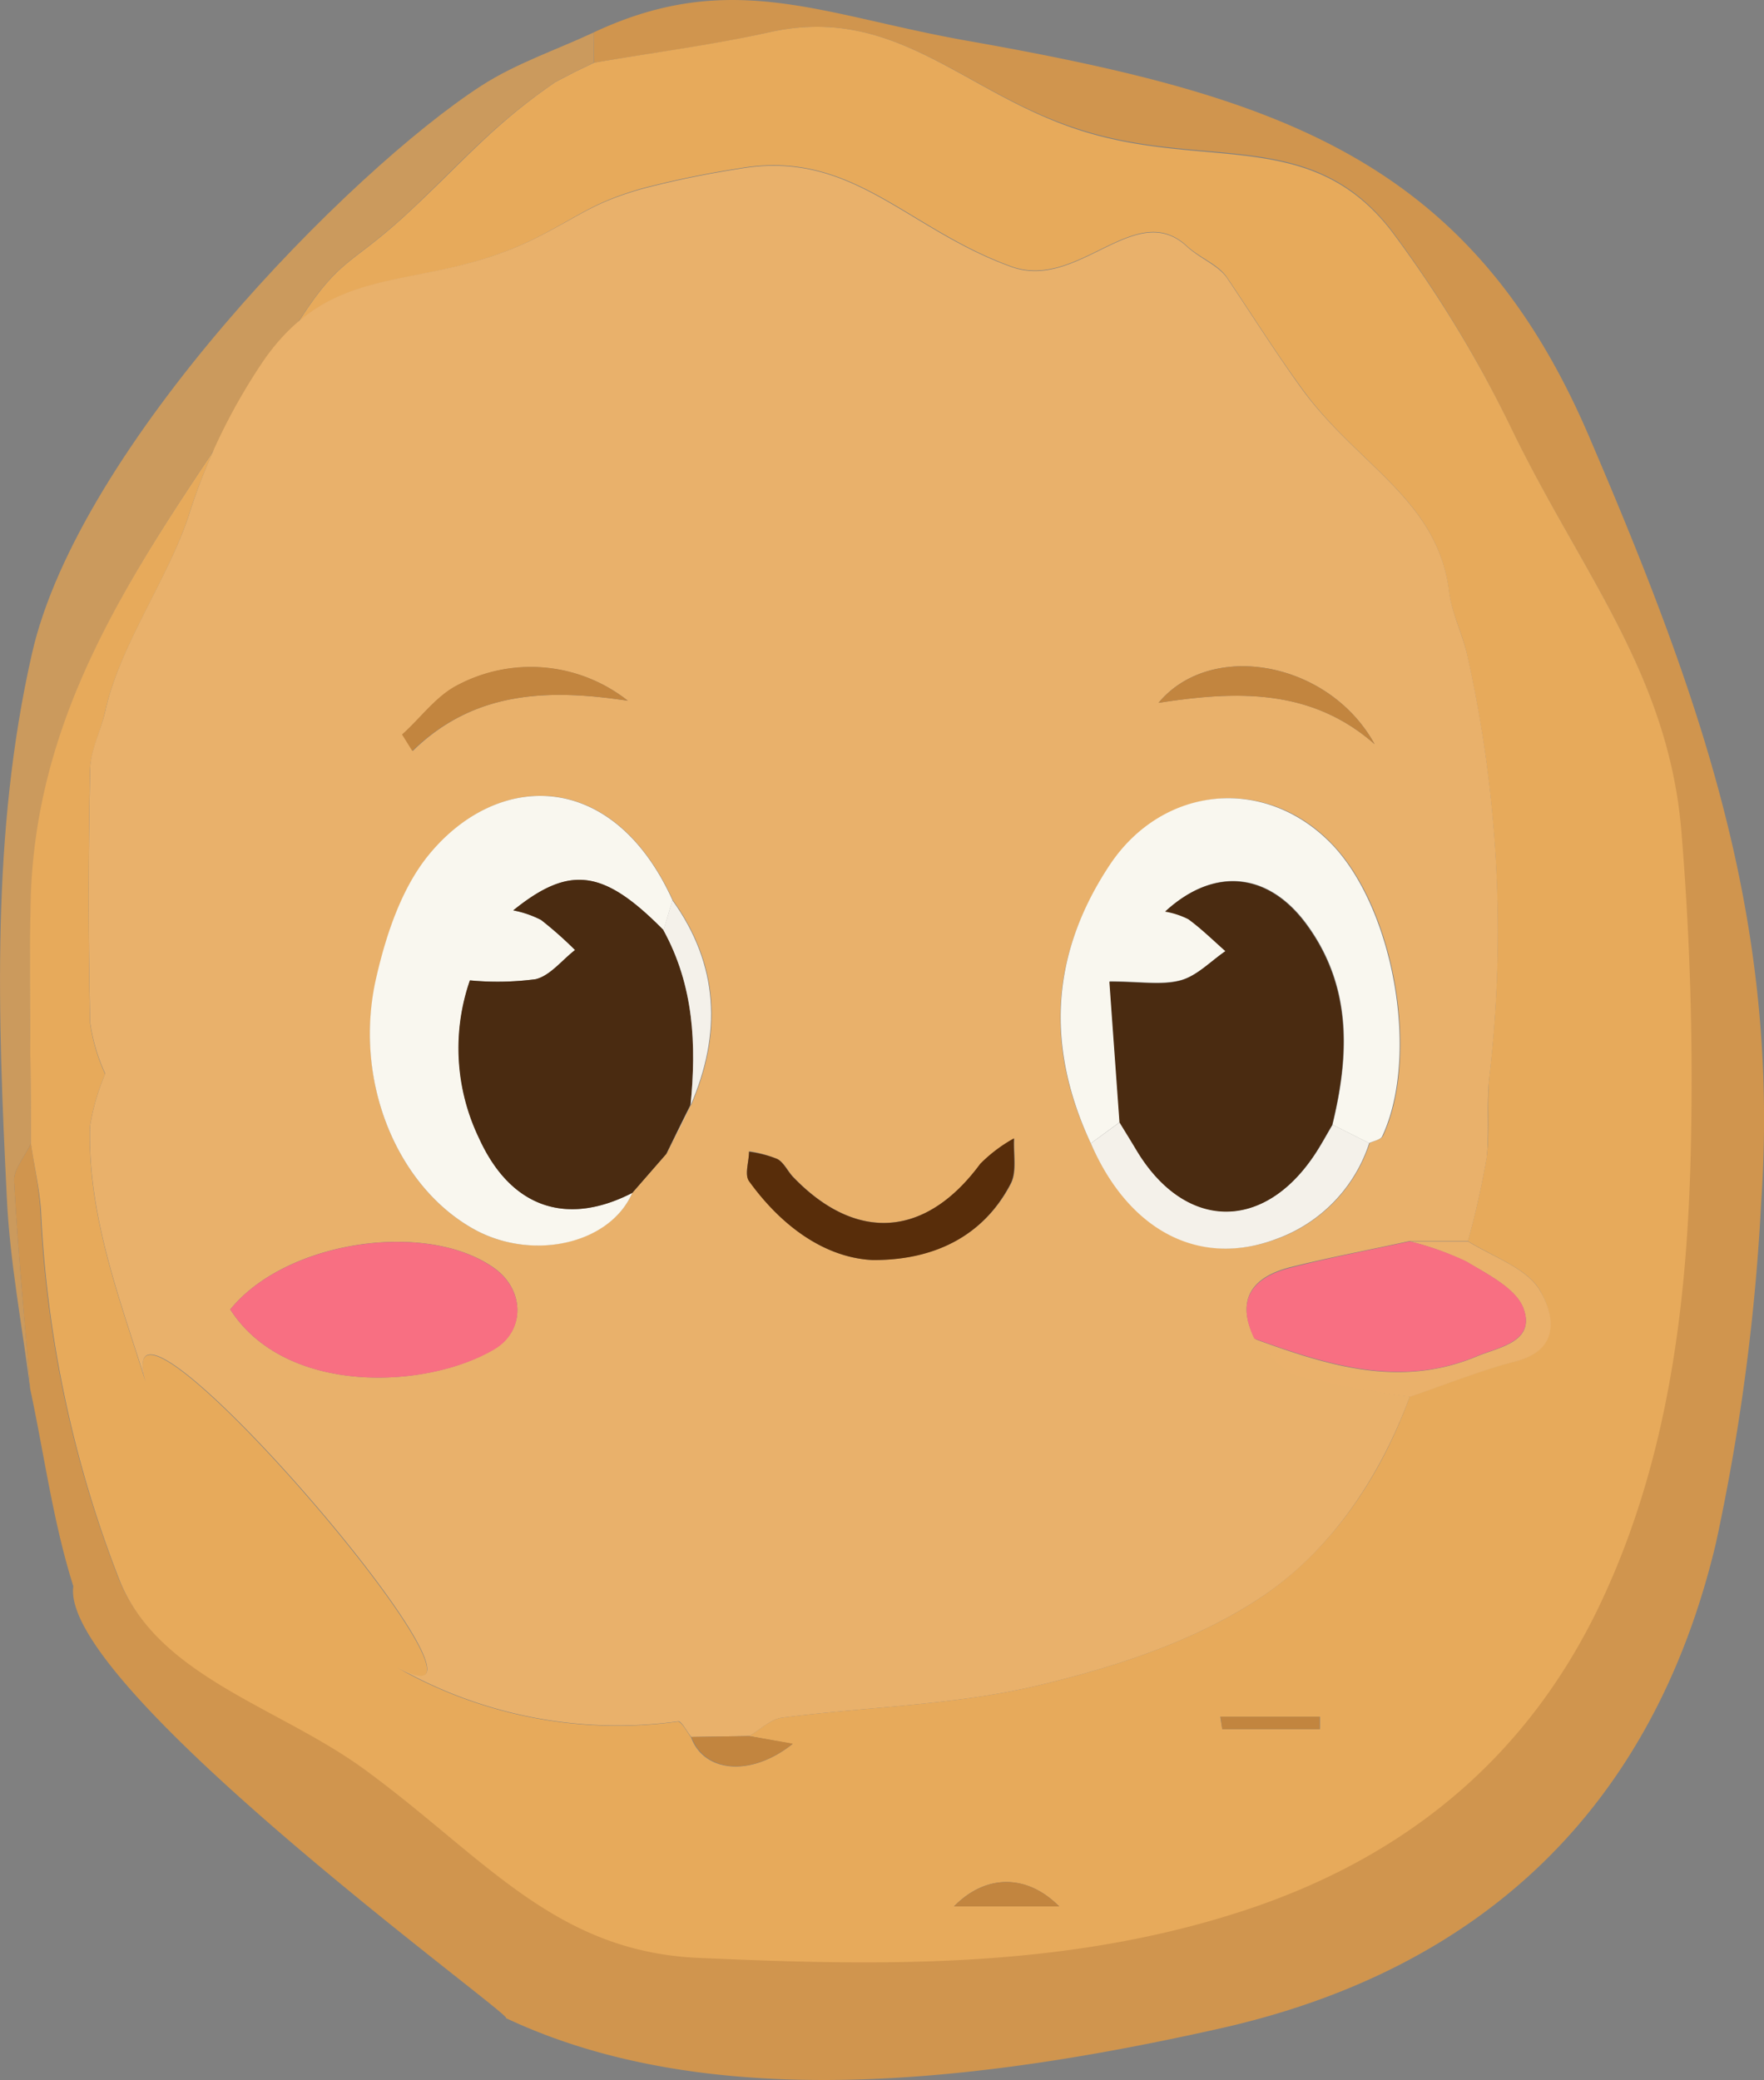 <svg xmlns="http://www.w3.org/2000/svg" viewBox="0 0 134.22 158.29"><rect x="0" y="0" width="134.22" height="158.29" fill="#808080" stroke="none"/><defs><style>.cls-1{fill:#d0954e;}.cls-2{fill:#cb9a5d;}.cls-3{fill:#e7aa5b;}.cls-4{fill:#e9b16b;}.cls-5{fill:#eab16b;}.cls-6{fill:#c2853f;}.cls-7{fill:#f9f7ef;}.cls-8{fill:#4a2b11;}.cls-9{fill:#f86f82;}.cls-10{fill:#582d0a;}.cls-11{fill:#f4f1ea;}</style></defs><g id="Layer_2" data-name="Layer 2"><g id="Layer_1-2" data-name="Layer 1"><path class="cls-1" d="M45.19,2.46C55.6-2.42,62.51,1.14,73.58,3.1c23.49,4.15,38.2,8.89,47.28,30,8.58,20,14.62,37,13.14,58.48a161.09,161.09,0,0,1-3.44,25.85c-4.75,20-17.68,32.43-37.77,36.93-18.12,4.06-38.68,6.58-54.32-.81,1.36.38-34-25.14-32.89-32.85-1.54-4.87-2.21-10-3.28-15-.43-5.27-.94-10.54-1.23-15.81C1,89,1.9,88,2.35,87c.25,1.69.61,3.37.72,5.07a88.32,88.32,0,0,0,6,28.16c3,7.27,12.12,9.6,18.57,14.31,9.09,6.63,14.48,13.89,25.45,14.37,13.69.6,27.4.87,40.86-3.39,12.72-4,22.12-11.72,27.73-23.48,5.23-10.93,6.68-23,6.93-35a229.54,229.54,0,0,0-.73-23.9c-1-12-7.66-19.72-12.93-30.61a91.65,91.65,0,0,0-8.89-14.76c-6.21-8.34-14.38-4.76-24.15-8C73.2,6.94,68.09.34,58.55,2.45c-4.4,1-8.89,1.56-13.34,2.32Z"/><path class="cls-2" d="M2.35,87C1.9,88,1,89,1.07,89.87c.29,5.27.8,10.54,1.23,15.81C1.68,100.84.75,96,.52,91.16-.16,77.31-.68,63.42,2.43,49.74,6,34,26.61,13,36.63,6.52c2.63-1.7,5.7-2.72,8.56-4.06,0,.77,0,1.54,0,2.31l-1.44.69-1.5.78c-4.76,3.26-7,6-11.17,9.91-4.51,4.19-5.21,3.33-8.5,8.53C13.46,39.17,3,51,2.39,68.07,2.18,74.39,2.35,80.72,2.35,87Z"/><path class="cls-3" d="M43.77,5.46l1.44-.69C49.66,4,54.15,3.43,58.55,2.45,68.09.34,73.2,6.94,81.91,9.83c9.77,3.25,17.94-.33,24.15,8A91.65,91.65,0,0,1,115,32.6c5.27,10.89,11.92,18.61,12.93,30.61a229.54,229.54,0,0,1,.73,23.9c-.25,12-1.7,24-6.93,35-5.61,11.76-15,19.46-27.73,23.48-13.46,4.26-27.17,4-40.86,3.39-11-.48-16.36-7.74-25.45-14.37-6.45-4.71-15.6-7-18.57-14.31a88.32,88.32,0,0,1-6-28.16C3,90.41,2.6,88.73,2.35,87c0-6.32-.17-12.65,0-19C3,51,13.46,39.17,22.6,24.68c3.29-5.2,4-4.34,8.5-8.53,4.18-3.88,6.41-6.65,11.17-9.91ZM57,132.1c.83-.48,1.63-1.29,2.51-1.4,6.51-.84,13.17-.94,19.51-2.46,5.9-1.41,12-3.4,17-6.75,5.2-3.52,9-9,11.24-15.22,2.69-.91,5.33-2,8.07-2.7,3.63-.95,2.74-3.91,1.77-5.49s-3.54-2.47-5.41-3.64a64.46,64.46,0,0,0,1.42-6.35c.27-2.06,0-4.19.22-6.25a96.08,96.08,0,0,0-1.7-32c-.35-1.63-1.18-3.19-1.38-4.83-.87-7.06-7-9.62-11.19-15.45-2-2.75-3.8-5.63-5.7-8.45-.67-1-2.05-1.47-3.05-2.39-3.94-3.66-8.25,3.4-13.36,1.55-8-2.89-12.14-9-20.77-7.45a72.93,72.93,0,0,0-7.34,1.52C45.18,15.4,44.36,16.25,41,18c-8.71,4.49-15.32,1.51-20.88,9.38a45.14,45.14,0,0,0-5.78,11.91C12.77,44.07,9.1,49.17,8,54.14c-.33,1.51-1.12,3-1.15,4.49q-.2,9.6,0,19.19A14.07,14.07,0,0,0,8,81.73a17.33,17.33,0,0,0-1.16,4c-.18,6.87,2.3,13.16,4.29,19.59-3.68-11.88,30.46,28,19,21.52A33.87,33.87,0,0,0,51.58,131c.28,0,.68.77,1,1.19.94,2.63,4.48,3.1,7.73.51Zm35.85-1.47.15.94h7.43l0-.94ZM72.59,145.06h8C78.14,142.59,75,142.59,72.59,145.06Z"/><path class="cls-1" d="M43.77,5.46l-1.5.78Z"/><path class="cls-4" d="M107.27,106.27c-2.28,6.17-6,11.7-11.24,15.22-5,3.35-11.09,5.34-17,6.75-6.34,1.52-13,1.62-19.51,2.46-.88.11-1.68.92-2.51,1.4l-4.41.07c-.35-.42-.75-1.23-1-1.19a33.87,33.87,0,0,1-21.46-4.17c11.47,6.45-22.67-33.4-19-21.52-2-6.43-4.47-12.72-4.29-19.59a17.33,17.33,0,0,1,1.16-4,14.07,14.07,0,0,1-1.15-3.91q-.21-9.58,0-19.19c0-1.5.82-3,1.15-4.49,1.1-5,4.77-10.07,6.35-14.88a45.14,45.14,0,0,1,5.78-11.91C25.69,19.48,32.3,22.46,41,18c3.35-1.72,4.17-2.57,7.84-3.62a72.93,72.93,0,0,1,7.34-1.52c8.63-1.55,12.73,4.56,20.77,7.45,5.11,1.85,9.42-5.21,13.36-1.55,1,.92,2.38,1.42,3.05,2.39,1.9,2.82,3.71,5.7,5.7,8.45C103.28,35.4,109.39,38,110.26,45c.2,1.64,1,3.2,1.38,4.83a96.08,96.08,0,0,1,1.7,32c-.26,2.06,0,4.19-.22,6.25a64.46,64.46,0,0,1-1.42,6.35l-4.43,0c-3,.66-6.11,1.24-9.13,2-2.81.73-4.15,2.4-2.7,5.38,1.08,1,2,2.44,3.26,2.81A74,74,0,0,0,107.27,106.27ZM52.58,84.05l0,.07c2.37-5.46,2.16-10.69-1.38-15.62-4.56-10-13.29-9.86-18.53-3.47-2.06,2.52-3.24,6-4,9.31C26.85,82,30.05,90,35.8,93.38c4.45,2.65,10.56,1.35,12.31-2.61l2.62-3ZM83,87c3,6.72,8.4,9.45,14.22,7.25a11.53,11.53,0,0,0,7-7.27c.33-.17.83-.26,1-.52,2.83-6.06.93-17.14-3.74-22.12-5-5.36-12.9-4.63-17,1.49C79.87,72.68,79.55,79.71,83,87ZM17.52,99.64c4.22,6.58,15,6.08,20.09,3,2.39-1.42,2.29-4.52,0-6.15C32.47,92.82,21.76,94.4,17.52,99.64ZM66.4,95.88c4.92,0,8.52-2,10.51-5.78.5-.94.2-2.3.27-3.47a11.26,11.26,0,0,0-2.57,1.94c-4.14,5.57-9.43,6-14.24,1-.42-.44-.7-1.1-1.2-1.37A8.81,8.81,0,0,0,57,87.6c0,.76-.38,1.75,0,2.24C59.52,93.39,62.84,95.71,66.4,95.88ZM47.77,53.32a11.9,11.9,0,0,0-13-1.15c-1.58.87-2.77,2.46-4.14,3.72l.78,1.25C36.14,52.51,41.83,52.43,47.77,53.32Zm56.82,3.3c-3.48-6.32-12.46-7.93-16.44-3.14C94.14,52.55,99.77,52.39,104.59,56.62Z"/><path class="cls-5" d="M107.27,94.46l4.43,0c1.87,1.17,4.38,2,5.41,3.64s1.86,4.54-1.77,5.49c-2.74.71-5.38,1.79-8.07,2.7a74,74,0,0,1-8.57-1.6c-1.25-.37-2.18-1.84-3.26-2.81,5.51,2,11,3.79,16.89,1.35,1.7-.72,4.5-1.09,3.6-3.63-.54-1.53-2.72-2.63-4.36-3.6A22.57,22.57,0,0,0,107.27,94.46Z"/><path class="cls-6" d="M92.87,130.63h7.54l0,.94H93Z"/><path class="cls-6" d="M72.59,145.06c2.43-2.47,5.55-2.47,8,0Z"/><path class="cls-6" d="M52.61,132.17,57,132.1l3.32.58C57.09,135.27,53.55,134.8,52.61,132.17Z"/><path class="cls-7" d="M48.11,90.77c-1.75,4-7.86,5.26-12.31,2.61C30.05,90,26.85,82,28.64,74.34c.75-3.26,1.93-6.79,4-9.31,5.24-6.39,14-6.51,18.53,3.47-.23.76-.45,1.52-.68,2.28-4.54-4.6-7.11-5-11.43-1.5a7.83,7.83,0,0,1,2.12.73,29.33,29.33,0,0,1,2.59,2.28c-1,.77-1.88,1.95-3,2.22a22.06,22.06,0,0,1-5,.09,15.78,15.78,0,0,0,.69,12C38.85,91.9,43.11,93.34,48.11,90.77Z"/><path class="cls-8" d="M48.11,90.77c-5,2.57-9.26,1.13-11.67-4.17a15.78,15.78,0,0,1-.69-12,22.06,22.06,0,0,0,5-.09c1.11-.27,2-1.45,3-2.22A29.33,29.33,0,0,0,41.17,70a7.83,7.83,0,0,0-2.12-.73c4.32-3.49,6.89-3.1,11.43,1.5C52.8,75,53,79.5,52.54,84.12l0-.07c-.62,1.25-1.24,2.5-1.85,3.76Z"/><path class="cls-7" d="M83,87c-3.41-7.32-3.09-14.35,1.43-21.17,4.06-6.12,11.93-6.85,17-1.49,4.67,5,6.57,16.06,3.74,22.12-.12.26-.62.35-1,.52l-2.78-1.4c1.29-5.27,1.49-10.44-1.86-15.12-2.93-4.11-7.11-4.56-10.85-1.12a6.13,6.13,0,0,1,1.77.58c1,.73,1.89,1.61,2.82,2.43-1.13.77-2.17,1.89-3.42,2.23-1.44.39-3.08.09-5.41.09.27,3.77.52,7.24.77,10.71Z"/><path class="cls-9" d="M17.52,99.64c4.24-5.24,15-6.82,20.11-3.12,2.27,1.63,2.37,4.73,0,6.15C32.48,105.72,21.74,106.22,17.52,99.64Z"/><path class="cls-9" d="M107.27,94.46a22.57,22.57,0,0,1,4.3,1.52c1.64,1,3.82,2.07,4.36,3.6.9,2.54-1.9,2.91-3.6,3.63-5.84,2.44-11.38.62-16.89-1.35-1.45-3-.11-4.65,2.7-5.38C101.16,95.7,104.23,95.12,107.27,94.46Z"/><path class="cls-10" d="M66.4,95.88c-3.56-.17-6.88-2.49-9.41-6-.35-.49,0-1.48,0-2.24a8.81,8.81,0,0,1,2.15.55c.5.27.78.93,1.2,1.37,4.81,5,10.1,4.62,14.24-1a11.26,11.26,0,0,1,2.57-1.94c-.07,1.17.23,2.53-.27,3.47C74.92,93.87,71.32,95.91,66.4,95.88Z"/><path class="cls-11" d="M83,87l2.22-1.62c.44.72.88,1.43,1.31,2.15,3.6,6,9.46,6.21,13.38.52.55-.79,1-1.64,1.49-2.47l2.78,1.4a11.53,11.53,0,0,1-7,7.27C91.36,96.48,85.93,93.75,83,87Z"/><path class="cls-6" d="M47.77,53.32c-5.94-.89-11.63-.81-16.4,3.82l-.78-1.25C32,54.63,33.15,53,34.73,52.17A11.9,11.9,0,0,1,47.77,53.32Z"/><path class="cls-6" d="M104.59,56.62c-4.82-4.23-10.45-4.07-16.44-3.14C92.13,48.69,101.11,50.3,104.59,56.62Z"/><path class="cls-11" d="M52.54,84.12C53,79.5,52.8,75,50.48,70.78c.23-.76.45-1.52.68-2.28C54.7,73.43,54.91,78.66,52.54,84.12Z"/><path class="cls-11" d="M50.73,87.81c.61-1.26,1.23-2.51,1.85-3.76C52,85.3,51.34,86.55,50.73,87.81Z"/><path class="cls-8" d="M101.36,85.61c-.5.83-.94,1.68-1.49,2.47-3.92,5.69-9.78,5.45-13.38-.52-.43-.72-.87-1.43-1.31-2.15-.25-3.47-.5-6.94-.77-10.71,2.33,0,4,.3,5.41-.09,1.25-.34,2.29-1.46,3.42-2.23-.93-.82-1.82-1.7-2.82-2.43a6.13,6.13,0,0,0-1.77-.58c3.74-3.44,7.92-3,10.85,1.12C102.85,75.17,102.65,80.34,101.36,85.61Z"/></g></g></svg>